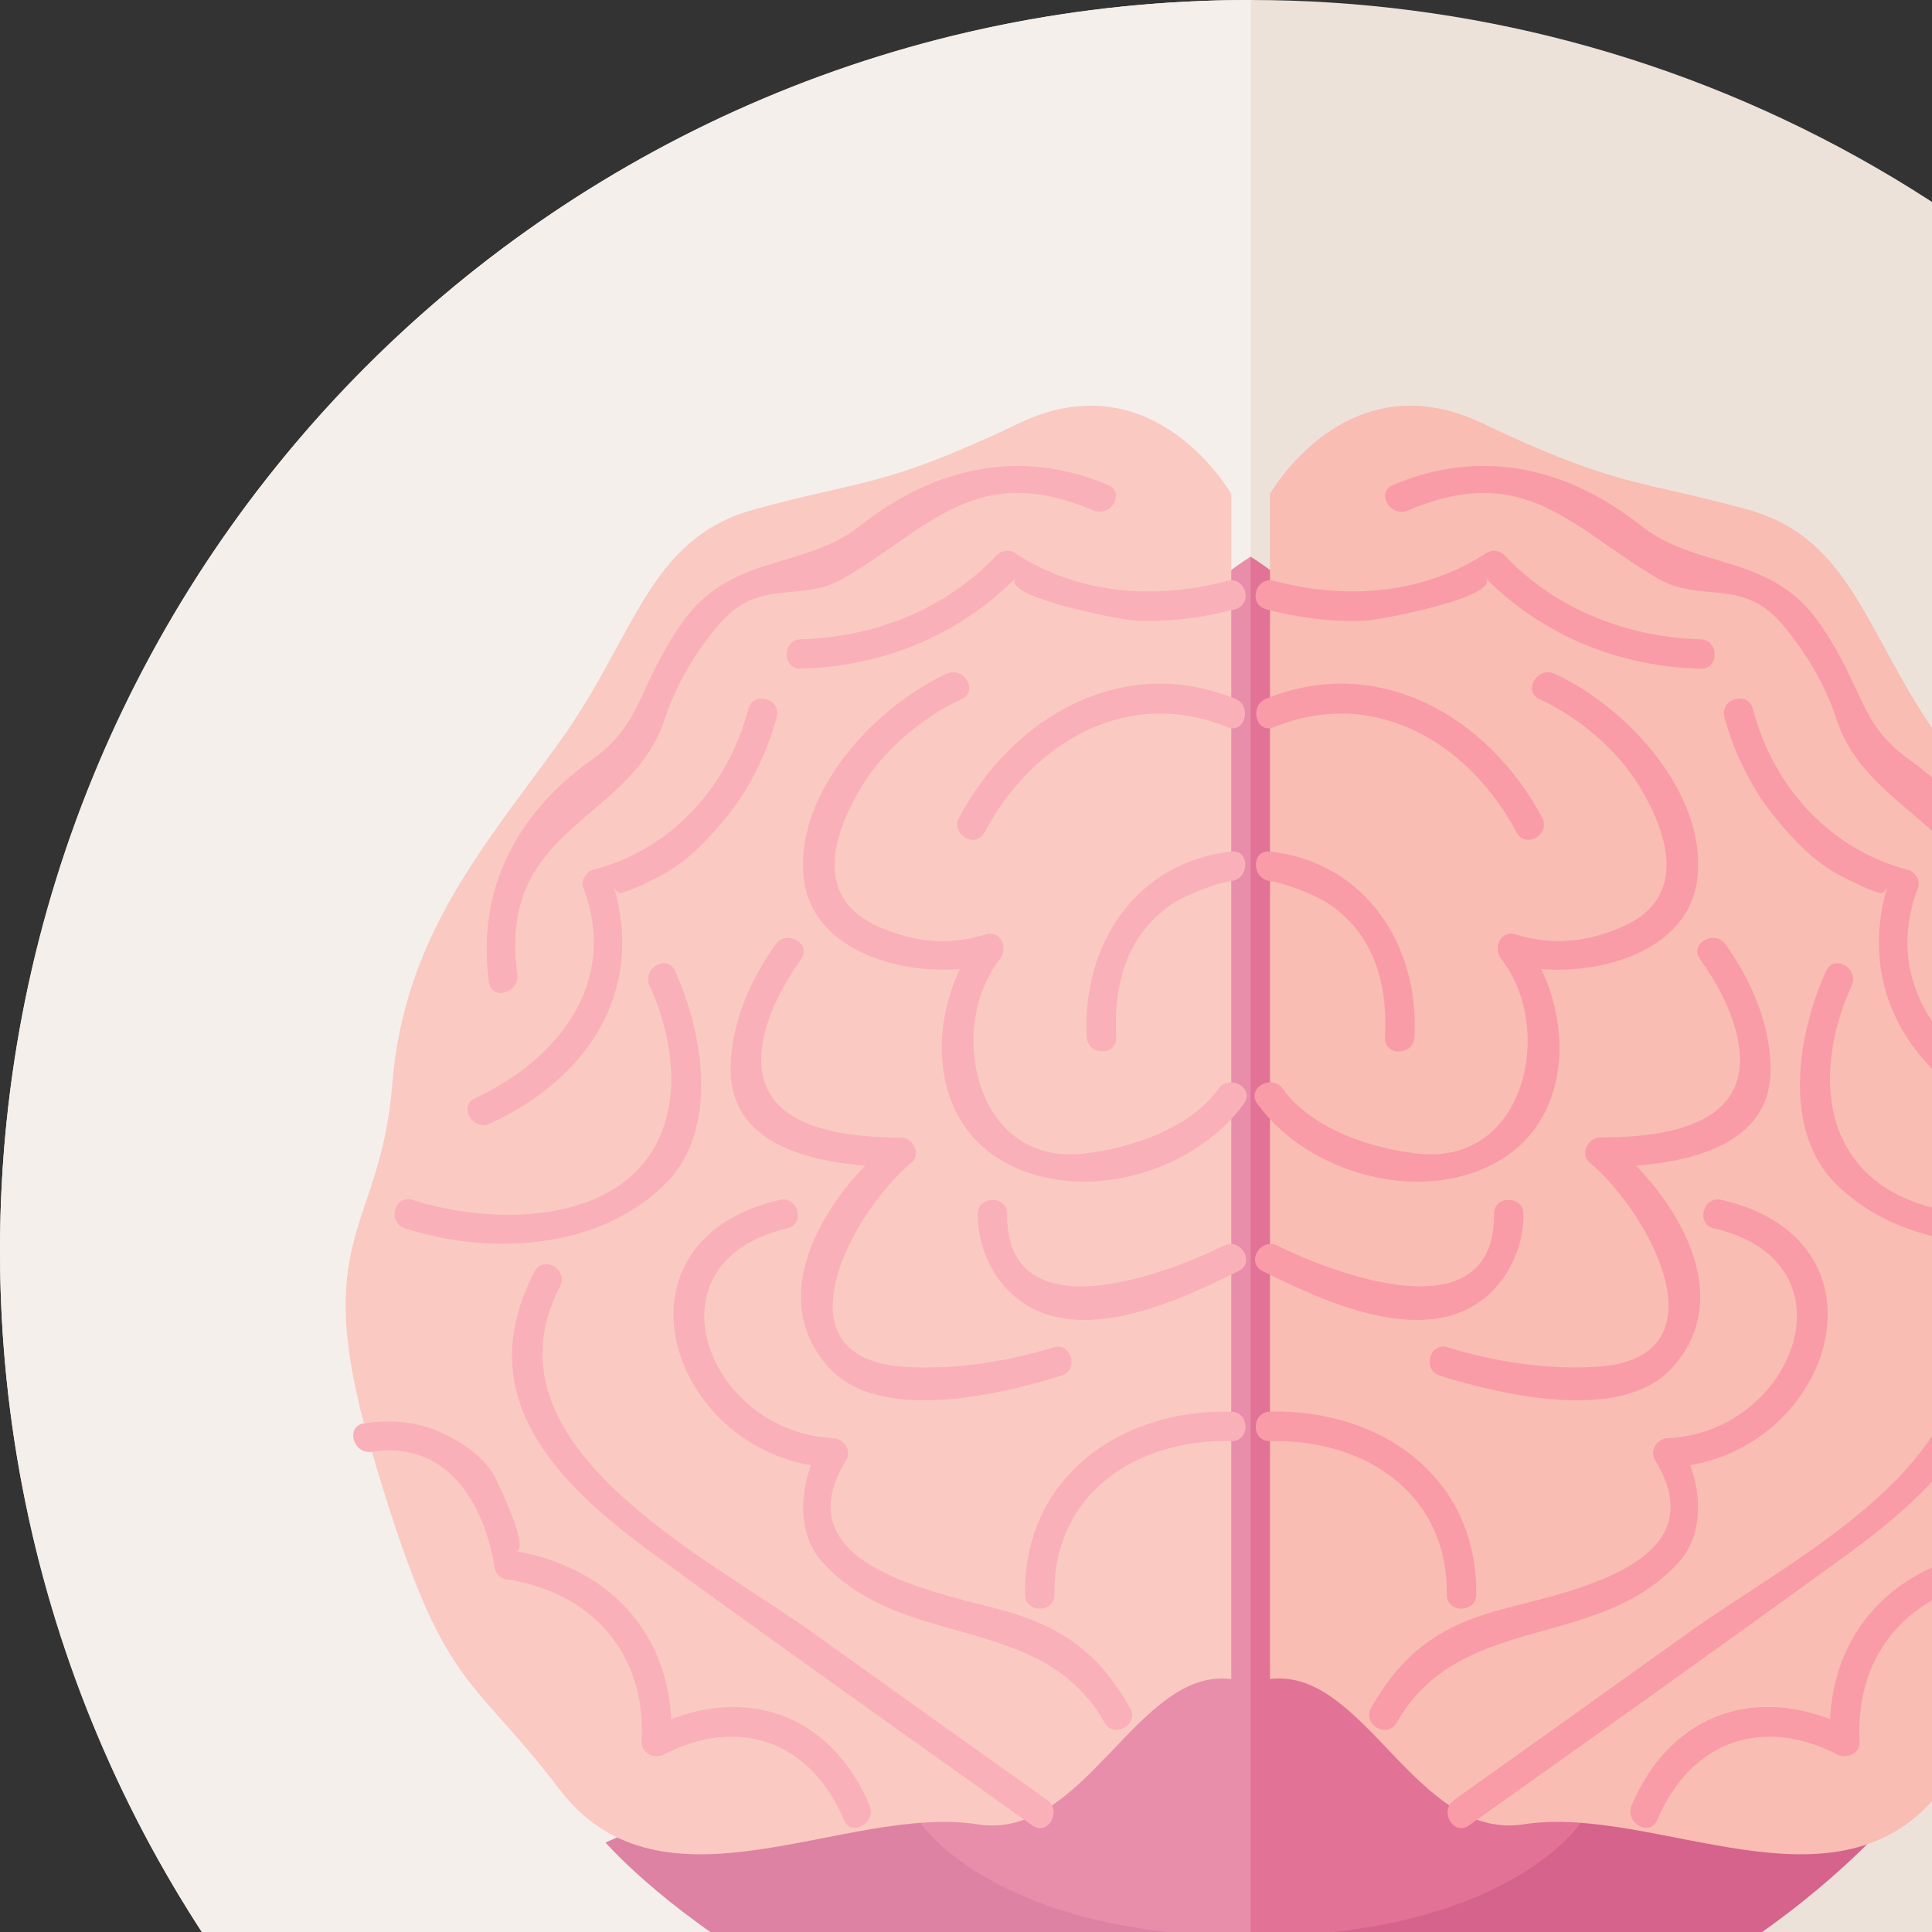 <?xml version="1.0" encoding="iso-8859-1"?>
<!-- Generator: Adobe Illustrator 19.0.0, SVG Export Plug-In . SVG Version: 6.00 Build 0)  -->
<svg version="1.1" id="Layer_1" xmlns="http://www.w3.org/2000/svg" xmlns:xlink="http://www.w3.org/1999/xlink" x="0px" y="0px"
	 viewBox="0 0 400 400" style="enable-background:new 0 0 400 400;" xml:space="preserve">
<rect x="0" y="0" width="400" height="400" fill="#333333" stroke="none"/>
<g>
	<g>
		<g>
			<circle style="fill:#EDE2D9;" cx="258.922" cy="258.922" r="258.922"/>
			<path style="fill:#F2EBE7;" d="M0,258.922c0,143,115.931,258.918,258.931,258.918V0C115.931,0,0,115.927,0,258.922z"/>
		</g>
		<g>
			<path style="fill:#D6638C;" d="M125.359,381.472c0,0,45.445,52.388,132.636,52.388c87.195,0,134.496-58.404,134.496-58.404
				l-127.864-55.12L125.359,381.472z"/>
			<path style="fill:#E27296;" d="M258.926,115.264c0,0-110.531,66.027-68.084,262.501c0,0,15.589,23.135,68.084,23.135
				c52.486,0,68.075-23.135,68.075-23.135C369.453,181.296,258.926,115.264,258.926,115.264z"/>
			<g>
				<g>
					<path style="fill:#F9BDB3;" d="M254.92,102.271c0,0-15.875-28.073-43.948-14.648s-32.956,11.771-54.932,17.872
						c-21.972,6.105-24.418,26.243-40.28,48.219c-15.875,21.972-32.118,40.323-34.559,70.837
						c-2.437,30.519-17.324,31.087-4.502,75.031c14.943,51.255,19.864,45.573,39.061,70.803
						c21.356,28.073,59.199,3.053,86.669,7.324c22.237,3.459,32.956-32.524,52.491-30.083V102.271z"/>
					<g>
						<g>
							<g>
								<g>
									<g>
										<path style="fill:#F99CA7;" d="M254.099,120.258c-14.917,3.963-30.993,2.818-44.034-5.798
											c-1.116-0.731-2.8-0.479-3.703,0.475c-10.535,11.232-25.367,16.982-40.558,17.419c-3.929,0.111-3.938,6.217,0,6.101
											c16.897-0.483,32.639-6.828,44.628-18.924c-3.912,3.946,21.463,8.731,24.041,8.91c6.926,0.483,14.533-0.517,21.254-2.305
											C259.521,125.132,257.909,119.245,254.099,120.258L254.099,120.258z"/>
									</g>
									<g>
										<path style="fill:#F99CA7;" d="M154.932,146.8c-4.181,16.033-15.896,29.061-32.049,33.268
											c-1.496,0.389-2.728,2.215-2.129,3.754c7.444,19.407-5.122,35.564-22.408,43.546c-3.57,1.65-0.466,6.914,3.083,5.272
											c19.868-9.18,32.062-26.829,25.722-48.929c-0.945-3.296-0.038,1.561,1.437,1.176c2.672-0.693,5.511-2.236,7.961-3.459
											c5.451-2.732,9.949-7.495,13.75-12.13c4.831-5.9,8.59-13.472,10.518-20.882C161.803,144.611,155.92,142.995,154.932,146.8
											L154.932,146.8z"/>
									</g>
									<g>
										<path style="fill:#F99CA7;" d="M255.724,144.671c-23.327-9.53-46.116,3.822-57.16,24.597
											c-1.847,3.472,3.429,6.559,5.272,3.083c9.894-18.616,29.484-30.284,50.263-21.792
											C257.751,152.047,259.32,146.138,255.724,144.671L255.724,144.671z"/>
									</g>
									<g>
										<path style="fill:#F99CA7;" d="M195.999,139.485c-15.105,6.956-31.695,24.969-29.561,42.533
											c2.082,17.085,26.038,21.399,39.241,17.324c-0.992-1.702-1.984-3.399-2.976-5.101
											c-10.146,12.899-11.728,35.632,3.976,45.59c15.713,9.958,40.019,3.668,50.866-11.33c2.317-3.194-2.984-6.238-5.263-3.083
											c-6.058,8.367-18.445,12.425-28.197,13.447c-22.246,2.322-28.189-26.166-17.059-40.305
											c1.736-2.202,0.235-6.088-2.963-5.096c-7.662,2.364-14.742,1.629-22.092-1.569c-13.592-5.922-9.616-18.958-3.686-28.873
											c4.596-7.692,12.647-14.507,20.8-18.261C202.652,143.111,199.552,137.852,195.999,139.485L195.999,139.485z"/>
									</g>
									<g>
										<path style="fill:#F99CA7;" d="M254.92,176.297c-19.804,2.215-30.972,19.411-29.916,38.45
											c0.227,3.912,6.323,3.933,6.105,0c-0.607-10.856,2.138-21.113,11.454-27.5c3.339-2.292,10.107-4.596,12.361-4.848
											C258.781,181.971,258.819,175.857,254.92,176.297L254.92,176.297z"/>
									</g>
									<g>
										<path style="fill:#F99CA7;" d="M202.425,251.371c-0.047,6.204,2.629,12.553,7.243,16.692
											c12.767,11.488,34.247,1.334,46.783-4.904c3.519-1.753,0.432-7.016-3.078-5.267c-12.027,5.977-45.03,18.419-44.85-6.52
											C208.556,247.434,202.451,247.434,202.425,251.371L202.425,251.371z"/>
									</g>
									<g>
										<path style="fill:#F99CA7;" d="M160.593,195.512c-5.349,7.448-9.282,16.572-9.333,25.828
											c-0.09,17.996,22.075,20.24,35.295,20.266c-0.718-1.736-1.445-3.472-2.163-5.212
											c-12.993,10.779-26.598,31.494-12.771,46.762c10.522,11.617,35.41,5.592,48.091,1.672c3.75-1.159,2.155-7.046-1.62-5.883
											c-9.817,3.031-20.099,4.6-30.373,4.066c-28.146-1.467-11.185-32.203,1-42.298c2.125-1.766,0.312-5.208-2.163-5.212
											c-14.622-0.021-32.746-2.899-28.253-21.467c1.325-5.481,4.293-10.873,7.568-15.443
											C168.17,195.383,162.868,192.343,160.593,195.512L160.593,195.512z"/>
									</g>
									<g>
										<path style="fill:#F99CA7;" d="M134.478,204.084c5.605,12.215,7.315,28.411-2.903,38.557
											c-11.099,11.018-32.272,10.257-46.133,5.789c-3.758-1.21-5.349,4.682-1.62,5.883c17.645,5.691,40.203,4.429,53.889-9.167
											c11.257-11.181,7.965-31.19,2.044-44.141C138.113,197.431,132.858,200.531,134.478,204.084L134.478,204.084z"/>
									</g>
									<g>
										<path style="fill:#F99CA7;" d="M110.676,263.258c-13.72,26.295,5.238,44.414,25.187,58.913
											c25.829,18.765,51.837,37.27,77.857,55.762c3.207,2.287,6.259-3.014,3.074-5.267
											c-16.273-11.561-32.503-23.161-48.728-34.786c-21.899-15.691-69.187-38.8-52.11-71.538
											C117.77,262.851,112.502,259.764,110.676,263.258L110.676,263.258z"/>
									</g>
									<g>
										<path style="fill:#F99CA7;" d="M161.393,248.426c-37.565,8.743-22.318,53.936,11.125,55.432
											c-0.872-1.531-1.749-3.061-2.629-4.592c-4.19,6.854-5.498,17.624,0.321,24.088c16.696,18.564,45.355,10.244,58.494,33.311
											c1.941,3.42,7.217,0.346,5.263-3.083c-5.952-10.454-12.959-16.11-24.439-19.633c-12.951-3.981-48.288-8.838-34.371-31.605
											c1.257-2.057-0.389-4.489-2.638-4.592c-26.021-1.159-39.715-36.41-9.505-43.444
											C166.853,253.419,165.224,247.536,161.393,248.426L161.393,248.426z"/>
									</g>
									<g>
										<path style="fill:#F99CA7;" d="M254.92,292.258c-22.972-0.556-42.999,13.639-42.713,37.843
											c0.038,3.934,6.148,3.934,6.105,0c-0.244-20.937,17.038-32.208,36.611-31.737
											C258.854,298.458,258.845,292.357,254.92,292.258L254.92,292.258z"/>
									</g>
									<g>
										<path style="fill:#F99CA7;" d="M76.96,300.579c15.559-2.42,23.404,10.676,25.486,24.229
											c0.137,0.924,1.201,2.001,2.129,2.129c17.846,2.561,29.245,15.302,28.274,33.678c-0.128,2.437,2.647,3.634,4.588,2.638
											c15.537-7.982,30.343-2.835,37.325,13.583c1.539,3.609,6.79,0.496,5.272-3.083c-8.32-19.548-26.829-25.452-45.68-15.772
											c1.531,0.881,3.066,1.757,4.588,2.634c1.124-21.001-11.822-36-32.447-39.519c3.955,0.676-4.053-15.443-4.34-15.892
											c-2.531-4.083-6.764-6.734-11.001-8.696c-4.78-2.21-10.659-2.617-15.819-1.813
											C71.457,295.303,73.107,301.181,76.96,300.579L76.96,300.579z"/>
									</g>
									<g>
										<path style="fill:#F99CA7;" d="M229.455,100.424c-18.154-7.7-35.97-3.762-51.422,8.466
											c-11.621,9.192-26.906,5.614-36.992,20.283c-9.381,13.648-7.867,20.514-18.663,28.236
											c-15.584,11.146-23.738,26.94-21.155,45.945c0.526,3.891,6.405,2.223,5.887-1.62
											c-4.199-30.951,23.456-31.288,30.553-52.927c2.364-7.213,6.212-13.579,11.061-19.385
											c8.371-10.052,16.935-4.408,25.952-9.693c17.782-10.415,27.381-24.358,51.704-14.037
											C229.955,107.213,233.068,101.959,229.455,100.424L229.455,100.424z"/>
									</g>
								</g>
							</g>
						</g>
					</g>
				</g>
				<g>
					<path style="fill:#F9BDB3;" d="M262.937,102.271c0,0,15.862-28.073,43.944-14.648c28.073,13.425,32.956,11.771,54.928,17.872
						c21.976,6.105,24.413,26.243,40.284,48.219c15.867,21.972,32.118,40.323,34.551,70.837
						c2.446,30.519,17.324,31.087,4.511,75.031c-14.952,51.255-19.868,45.573-39.061,70.803
						c-21.365,28.073-59.208,3.053-86.669,7.324c-22.237,3.459-32.956-32.524-52.486-30.083V102.271H262.937z"/>
					<g>
						<g>
							<g>
								<g>
									<g>
										<path style="fill:#F99CA7;" d="M263.741,120.258c14.917,3.963,31.002,2.818,44.038-5.798
											c1.112-0.731,2.805-0.479,3.698,0.475c10.535,11.232,25.375,16.982,40.558,17.419c3.938,0.111,3.946,6.217,0,6.101
											c-16.893-0.483-32.639-6.828-44.619-18.924c3.912,3.946-21.467,8.731-24.05,8.91c-6.926,0.483-14.528-0.517-21.254-2.305
											C258.323,125.132,259.935,119.245,263.741,120.258L263.741,120.258z"/>
									</g>
									<g>
										<path style="fill:#F99CA7;" d="M362.92,146.8c4.181,16.033,15.888,29.061,32.045,33.268
											c1.501,0.389,2.724,2.215,2.134,3.754c-7.448,19.407,5.114,35.564,22.4,43.546c3.57,1.65,0.466,6.914-3.083,5.272
											c-19.86-9.18-32.062-26.829-25.722-48.929c0.945-3.296,0.038,1.561-1.437,1.176c-2.668-0.693-5.498-2.236-7.953-3.459
											c-5.456-2.732-9.958-7.495-13.75-12.13c-4.831-5.9-8.598-13.472-10.526-20.882
											C356.037,144.611,361.928,142.995,362.92,146.8L362.92,146.8z"/>
									</g>
									<g>
										<path style="fill:#F99CA7;" d="M262.116,144.671c23.336-9.53,46.12,3.822,57.16,24.597
											c1.847,3.472-3.42,6.559-5.272,3.083c-9.889-18.616-29.48-30.284-50.263-21.792
											C260.106,152.047,258.529,146.138,262.116,144.671L262.116,144.671z"/>
									</g>
									<g>
										<path style="fill:#F99CA7;" d="M321.841,139.485c15.114,6.956,31.699,24.969,29.561,42.533
											c-2.082,17.085-26.038,21.399-39.232,17.324c0.988-1.702,1.98-3.399,2.967-5.101c10.154,12.899,11.728,35.632-3.976,45.59
											s-40.01,3.668-50.866-11.33c-2.309-3.194,2.993-6.238,5.272-3.083c6.05,8.367,18.445,12.425,28.197,13.447
											c22.237,2.322,28.18-26.166,17.051-40.305c-1.727-2.202-0.235-6.088,2.971-5.096c7.666,2.364,14.746,1.629,22.083-1.569
											c13.6-5.922,9.616-18.958,3.694-28.873c-4.596-7.692-12.647-14.507-20.809-18.261
											C315.197,143.111,318.292,137.852,321.841,139.485L321.841,139.485z"/>
									</g>
									<g>
										<path style="fill:#F99CA7;" d="M262.937,176.297c19.791,2.215,30.968,19.411,29.903,38.45
											c-0.218,3.912-6.323,3.933-6.105,0c0.607-10.856-2.129-21.113-11.446-27.5c-3.348-2.292-10.112-4.596-12.356-4.848
											C259.063,181.971,259.025,175.857,262.937,176.297L262.937,176.297z"/>
									</g>
									<g>
										<path style="fill:#F99CA7;" d="M315.423,251.371c0.038,6.204-2.638,12.553-7.243,16.692
											c-12.767,11.488-34.256,1.334-46.783-4.904c-3.527-1.753-0.44-7.016,3.078-5.267c12.023,5.977,45.03,18.419,44.842-6.52
											C309.296,247.434,315.389,247.434,315.423,251.371L315.423,251.371z"/>
									</g>
									<g>
										<path style="fill:#F99CA7;" d="M357.246,195.512c5.349,7.448,9.286,16.572,9.333,25.828
											c0.09,17.996-22.075,20.24-35.286,20.266c0.718-1.736,1.437-3.472,2.155-5.212c13.002,10.779,26.607,31.494,12.775,46.762
											c-10.518,11.617-35.414,5.592-48.095,1.672c-3.741-1.159-2.146-7.046,1.625-5.883c9.821,3.031,20.104,4.6,30.373,4.066
											c28.15-1.467,11.185-32.203-0.992-42.298c-2.129-1.766-0.321-5.208,2.163-5.212c14.614-0.021,32.738-2.899,28.253-21.467
											c-1.325-5.481-4.293-10.873-7.572-15.443C349.675,195.383,354.972,192.343,357.246,195.512L357.246,195.512z"/>
									</g>
									<g>
										<path style="fill:#F99CA7;" d="M383.366,204.084c-5.601,12.215-7.315,28.411,2.912,38.557
											c11.091,11.018,32.263,10.257,46.133,5.789c3.758-1.21,5.349,4.682,1.62,5.883c-17.645,5.691-40.203,4.429-53.897-9.167
											c-11.258-11.181-7.965-31.19-2.039-44.141C379.736,197.431,384.995,200.531,383.366,204.084L383.366,204.084z"/>
									</g>
									<g>
										<path style="fill:#F99CA7;" d="M407.163,263.258c13.72,26.295-5.233,44.414-25.187,58.913
											c-25.824,18.765-51.828,37.27-77.849,55.762c-3.207,2.287-6.259-3.014-3.083-5.267
											c16.273-11.561,32.511-23.161,48.737-34.786c21.899-15.691,69.187-38.8,52.11-71.538
											C400.075,262.851,405.346,259.764,407.163,263.258L407.163,263.258z"/>
									</g>
									<g>
										<path style="fill:#F99CA7;" d="M356.451,248.426c37.569,8.743,22.318,53.936-11.125,55.432
											c0.881-1.531,1.757-3.061,2.638-4.592c4.186,6.854,5.49,17.624-0.321,24.088c-16.704,18.564-45.351,10.244-58.494,33.311
											c-1.95,3.42-7.221,0.346-5.272-3.083c5.964-10.454,12.959-16.11,24.439-19.633c12.959-3.981,48.288-8.838,34.375-31.605
											c-1.253-2.057,0.393-4.489,2.634-4.592c26.029-1.159,39.715-36.41,9.505-43.444
											C350.996,253.419,352.625,247.536,356.451,248.426L356.451,248.426z"/>
									</g>
									<g>
										<path style="fill:#F99CA7;" d="M262.937,292.258c22.968-0.556,42.986,13.639,42.704,37.843
											c-0.043,3.934-6.148,3.934-6.101,0c0.244-20.937-17.038-32.208-36.607-31.737
											C258.999,298.458,259.008,292.357,262.937,292.258L262.937,292.258z"/>
									</g>
									<g>
										<path style="fill:#F99CA7;" d="M440.884,300.579c-15.55-2.42-23.396,10.676-25.478,24.229
											c-0.137,0.924-1.201,2.001-2.129,2.129c-17.855,2.561-29.253,15.302-28.274,33.678c0.128,2.437-2.655,3.634-4.588,2.638
											c-15.542-7.982-30.343-2.835-37.325,13.583c-1.539,3.609-6.798,0.496-5.272-3.083
											c8.312-19.548,26.833-25.452,45.676-15.772c-1.522,0.881-3.057,1.757-4.588,2.634c-1.116-21.001,11.822-36,32.456-39.519
											c-3.955,0.676,4.053-15.443,4.331-15.892c2.54-4.083,6.777-6.734,11.001-8.696c4.789-2.21,10.667-2.617,15.824-1.813
											C446.396,295.303,444.732,301.181,440.884,300.579L440.884,300.579z"/>
									</g>
									<g>
										<path style="fill:#F99CA7;" d="M288.389,100.424c18.162-7.7,35.97-3.762,51.43,8.466
											c11.617,9.192,26.906,5.614,36.983,20.283c9.381,13.648,7.867,20.514,18.663,28.236
											c15.589,11.146,23.738,26.94,21.155,45.945c-0.526,3.891-6.405,2.223-5.879-1.62c4.19-30.951-23.451-31.288-30.557-52.927
											c-2.364-7.213-6.204-13.579-11.052-19.385c-8.38-10.052-16.944-4.408-25.961-9.693
											c-17.782-10.415-27.368-24.358-51.704-14.037C287.889,107.213,284.772,101.959,288.389,100.424L288.389,100.424z"/>
									</g>
								</g>
							</g>
						</g>
					</g>
				</g>
			</g>
		</g>
		<path style="opacity:0.2;fill:#FFFFFF;enable-background:new    ;" d="M0,258.922c0,143,115.931,258.918,258.931,258.918V0
			C115.931,0,0,115.927,0,258.922z"/>
	</g>
</g>
<g>
</g>
<g>
</g>
<g>
</g>
<g>
</g>
<g>
</g>
<g>
</g>
<g>
</g>
<g>
</g>
<g>
</g>
<g>
</g>
<g>
</g>
<g>
</g>
<g>
</g>
<g>
</g>
<g>
</g>
</svg>
